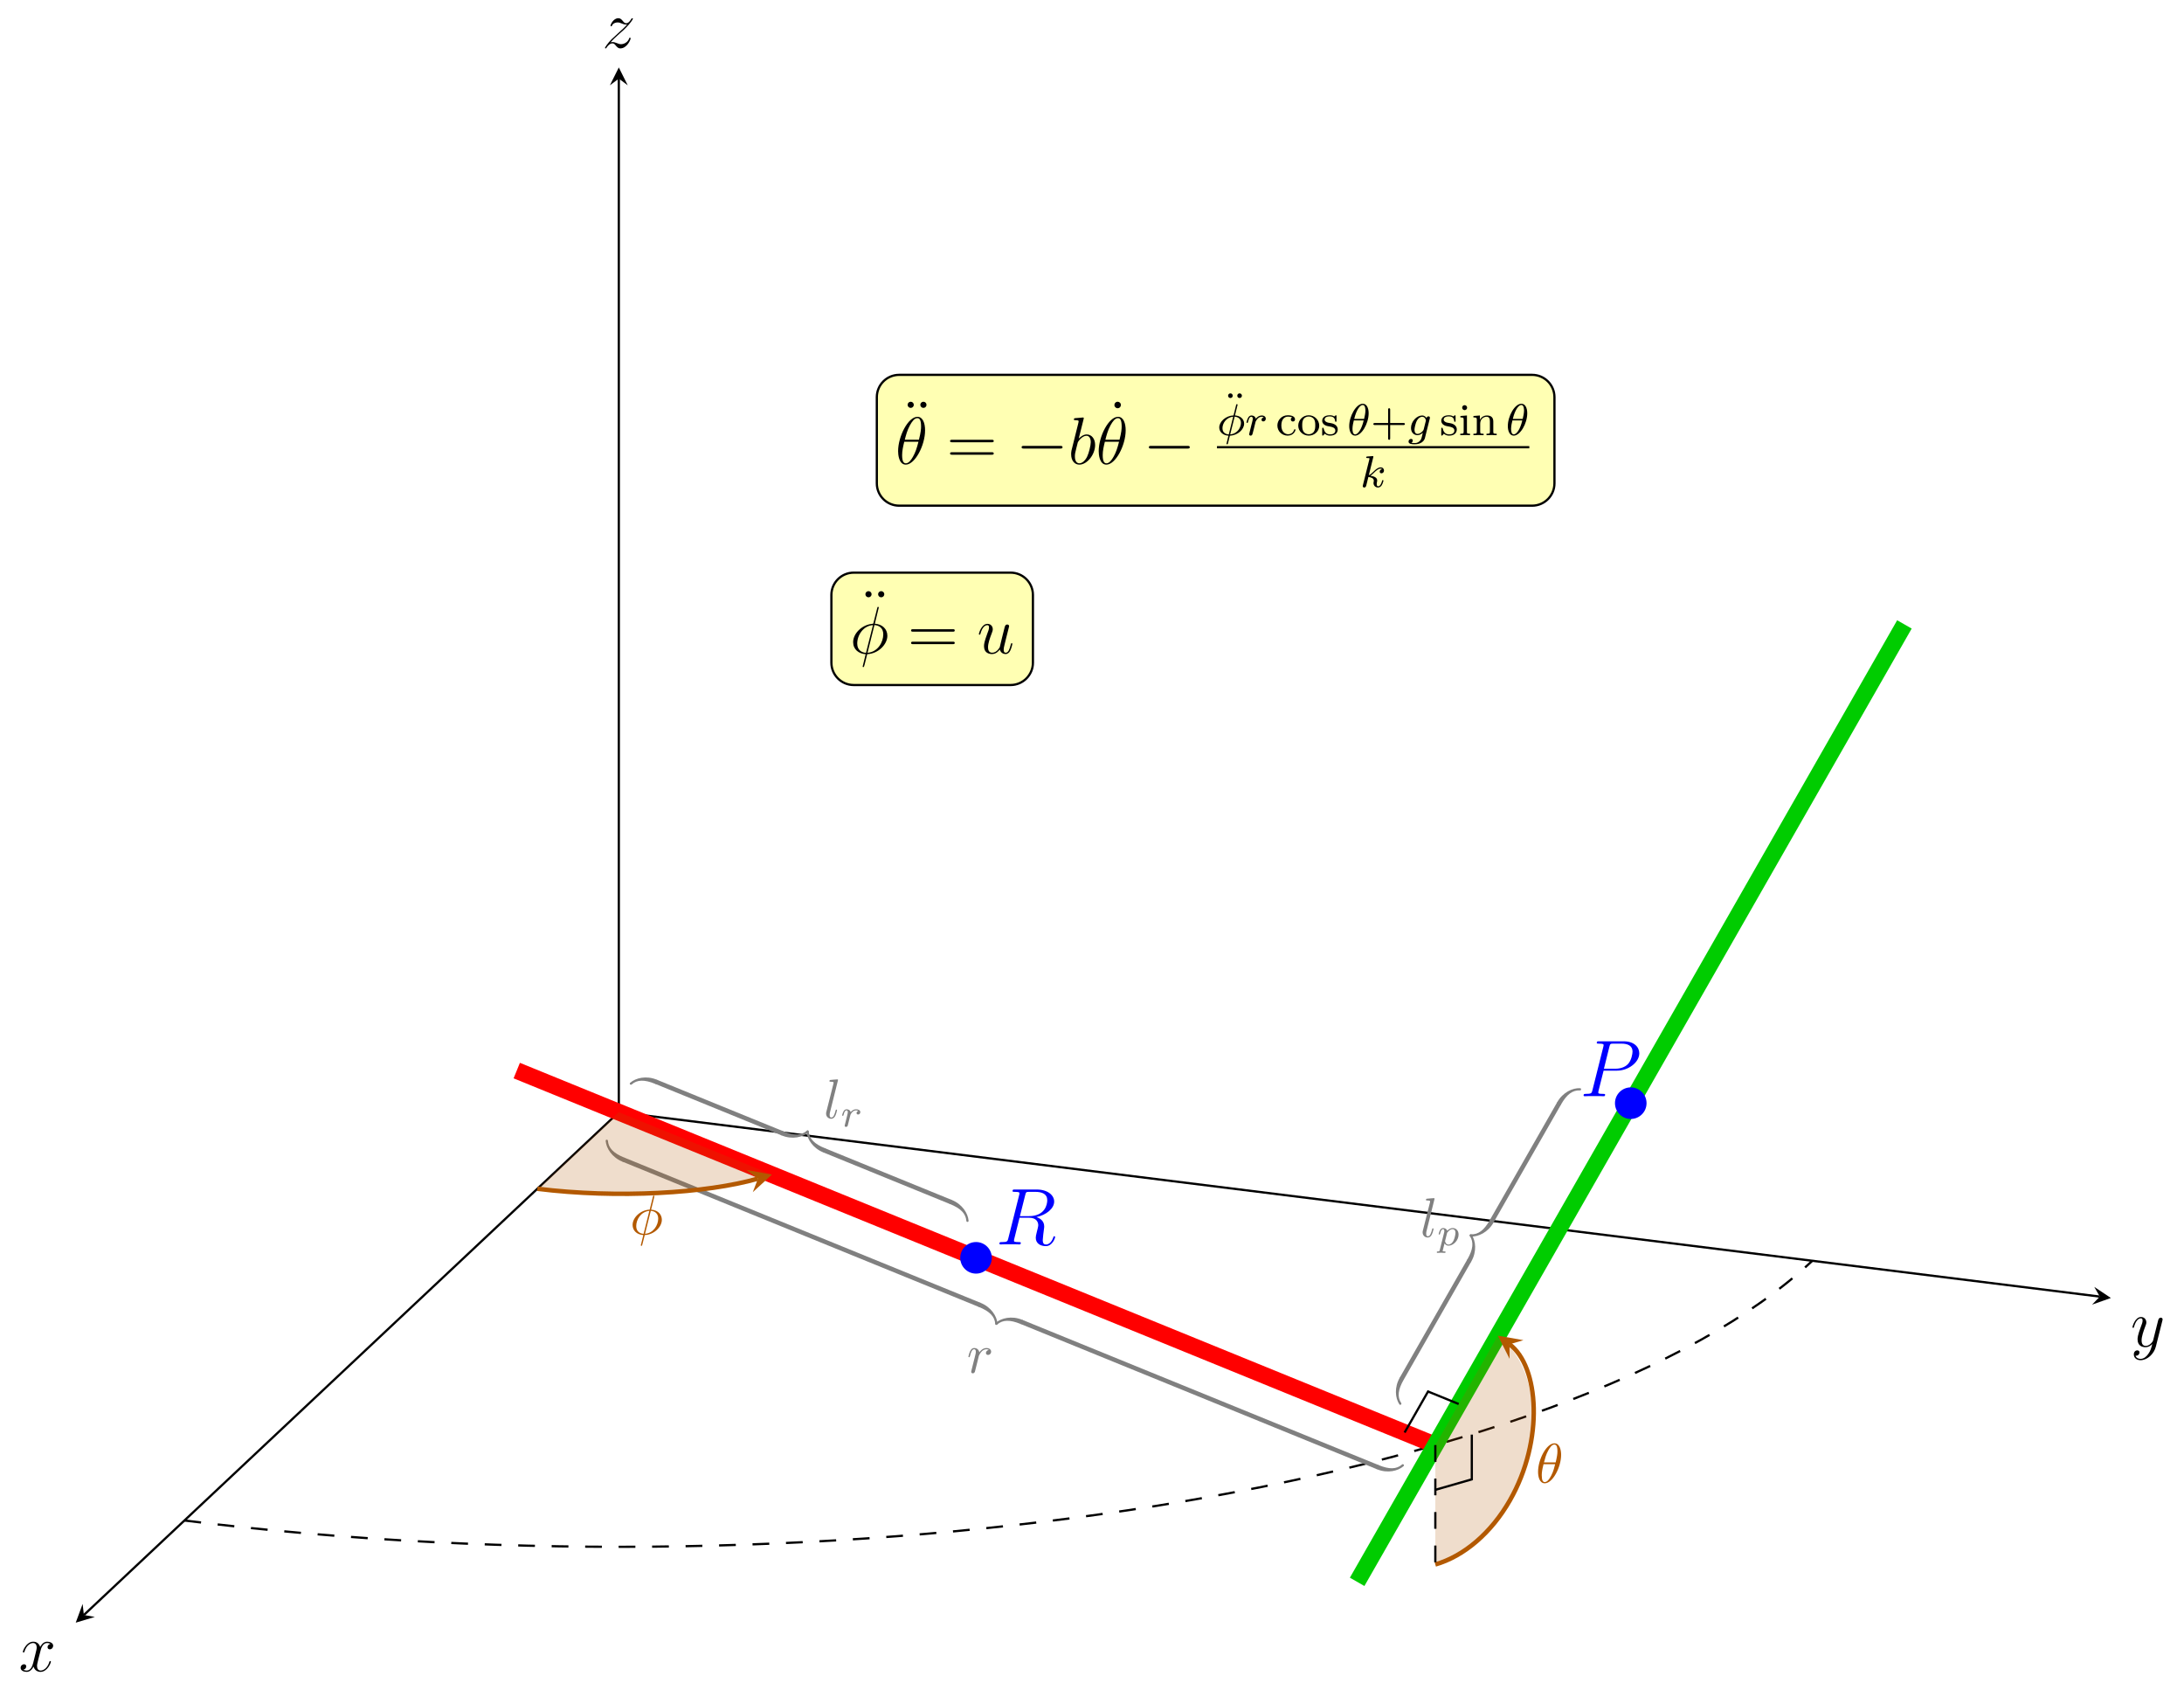 <?xml version='1.0' encoding='UTF-8'?>
<!-- This file was generated by dvisvgm 3.0.3 -->
<svg version='1.1' xmlns='http://www.w3.org/2000/svg' xmlns:xlink='http://www.w3.org/1999/xlink' width='389.792pt' height='301.538pt' viewBox='-62.037 -72 389.792 301.538'>
<defs>
<path id='g2-18' d='M3.818-3.913C3.818-4.91 3.435-5.611 2.774-5.611C1.586-5.611 .351-3.395 .351-1.618C.351-.853 .614 .08 1.403 .08C2.566 .08 3.818-2.08 3.818-3.913ZM1.243-2.901C1.618-4.511 2.271-5.388 2.766-5.388C3.244-5.388 3.244-4.535 3.244-4.384C3.244-3.937 3.1-3.292 3.005-2.901H1.243ZM2.933-2.63C2.558-1.028 1.905-.143 1.411-.143C.98-.143 .933-.781 .933-1.148C.933-1.65 1.084-2.295 1.172-2.63H2.933Z'/>
<path id='g2-30' d='M3.682-5.428C3.682-5.523 3.595-5.531 3.555-5.531C3.451-5.531 3.443-5.483 3.411-5.356L2.957-3.531C1.546-3.467 .406-2.407 .406-1.371C.406-.574 1.1 .048 2.048 .088C1.985 .335 1.929 .59 1.865 .837C1.769 1.211 1.698 1.506 1.698 1.53C1.698 1.538 1.698 1.626 1.817 1.626C1.921 1.626 1.929 1.586 1.969 1.435L2.303 .096C3.714 .024 4.846-1.02 4.846-2.056C4.846-2.973 4.041-3.491 3.212-3.523L3.682-5.428ZM3.156-3.308C3.746-3.26 4.28-2.941 4.28-2.2C4.28-1.443 3.73-.271 2.359-.135L3.156-3.308ZM2.104-.128C1.849-.143 .98-.271 .98-1.235C.98-2.088 1.618-3.18 2.893-3.3L2.104-.128Z'/>
<path id='g2-103' d='M3.953-2.941C3.985-3.061 3.985-3.108 3.985-3.116C3.985-3.3 3.834-3.363 3.73-3.363C3.547-3.363 3.403-3.22 3.371-3.053C3.308-3.172 3.068-3.515 2.59-3.515C1.642-3.515 .606-2.455 .606-1.291C.606-.43 1.172 0 1.761 0C2.128 0 2.455-.199 2.718-.43L2.542 .287C2.455 .622 2.399 .853 2.088 1.116C1.753 1.403 1.451 1.403 1.251 1.403S.861 1.395 .669 1.355C.845 1.259 .925 1.092 .925 .956C.925 .765 .781 .662 .614 .662C.414 .662 .167 .821 .167 1.14C.167 1.594 .789 1.626 1.267 1.626C2.399 1.626 2.965 1.02 3.084 .534L3.953-2.941ZM2.877-1.052C2.821-.829 2.646-.669 2.479-.518C2.407-.462 2.104-.223 1.777-.223C1.459-.223 1.227-.486 1.227-.964C1.227-1.299 1.427-2.168 1.642-2.574C1.897-3.029 2.271-3.292 2.59-3.292C3.124-3.292 3.268-2.702 3.268-2.63L3.244-2.519L2.877-1.052Z'/>
<path id='g2-107' d='M2.327-5.292C2.335-5.308 2.359-5.412 2.359-5.42C2.359-5.46 2.327-5.531 2.232-5.531C2.2-5.531 1.953-5.507 1.769-5.491L1.323-5.46C1.148-5.444 1.068-5.436 1.068-5.292C1.068-5.181 1.18-5.181 1.275-5.181C1.658-5.181 1.658-5.133 1.658-5.061C1.658-5.037 1.658-5.021 1.618-4.878L.486-.343C.454-.223 .454-.175 .454-.167C.454-.032 .566 .08 .717 .08C.988 .08 1.052-.175 1.084-.287C1.164-.622 1.371-1.467 1.459-1.801C1.897-1.753 2.431-1.602 2.431-1.148C2.431-1.108 2.431-1.068 2.415-.988C2.391-.885 2.375-.773 2.375-.733C2.375-.263 2.726 .08 3.188 .08C3.523 .08 3.73-.167 3.834-.319C4.025-.614 4.152-1.092 4.152-1.14C4.152-1.219 4.089-1.243 4.033-1.243C3.937-1.243 3.921-1.196 3.889-1.052C3.786-.677 3.579-.143 3.204-.143C2.997-.143 2.949-.319 2.949-.534C2.949-.638 2.957-.733 2.997-.917C3.005-.948 3.037-1.076 3.037-1.164C3.037-1.817 2.216-1.961 1.809-2.016C2.104-2.192 2.375-2.463 2.471-2.566C2.909-2.997 3.268-3.292 3.65-3.292C3.754-3.292 3.85-3.268 3.913-3.188C3.483-3.132 3.483-2.758 3.483-2.75C3.483-2.574 3.618-2.455 3.794-2.455C4.009-2.455 4.248-2.63 4.248-2.957C4.248-3.228 4.057-3.515 3.658-3.515C3.196-3.515 2.782-3.164 2.327-2.71C1.865-2.256 1.666-2.168 1.538-2.112L2.327-5.292Z'/>
<path id='g2-114' d='M1.538-1.1C1.626-1.443 1.714-1.785 1.793-2.136C1.801-2.152 1.857-2.383 1.865-2.423C1.889-2.495 2.088-2.821 2.295-3.021C2.55-3.252 2.821-3.292 2.965-3.292C3.053-3.292 3.196-3.284 3.308-3.188C2.965-3.116 2.917-2.821 2.917-2.75C2.917-2.574 3.053-2.455 3.228-2.455C3.443-2.455 3.682-2.63 3.682-2.949C3.682-3.236 3.435-3.515 2.981-3.515C2.439-3.515 2.072-3.156 1.905-2.941C1.745-3.515 1.203-3.515 1.124-3.515C.837-3.515 .638-3.332 .51-3.084C.327-2.726 .239-2.319 .239-2.295C.239-2.224 .295-2.192 .359-2.192C.462-2.192 .47-2.224 .526-2.431C.622-2.821 .765-3.292 1.1-3.292C1.307-3.292 1.355-3.092 1.355-2.917C1.355-2.774 1.315-2.622 1.251-2.359C1.235-2.295 1.116-1.825 1.084-1.714L.789-.518C.757-.399 .709-.199 .709-.167C.709 .016 .861 .08 .964 .08C1.243 .08 1.299-.143 1.363-.414L1.538-1.1Z'/>
<path id='g4-43' d='M3.475-1.809H5.818C5.93-1.809 6.105-1.809 6.105-1.993S5.93-2.176 5.818-2.176H3.475V-4.527C3.475-4.639 3.475-4.814 3.292-4.814S3.108-4.639 3.108-4.527V-2.176H.757C.646-2.176 .47-2.176 .47-1.993S.646-1.809 .757-1.809H3.108V.542C3.108 .654 3.108 .829 3.292 .829S3.475 .654 3.475 .542V-1.809Z'/>
<path id='g4-99' d='M2.933-3.164C2.71-3.092 2.678-2.909 2.678-2.813C2.678-2.598 2.829-2.439 3.053-2.439C3.26-2.439 3.427-2.582 3.427-2.821C3.427-3.316 2.885-3.555 2.136-3.555C1.028-3.555 .279-2.67 .279-1.722C.279-.709 1.108 .08 2.112 .08C3.236 .08 3.515-.861 3.515-.956S3.411-1.052 3.387-1.052C3.332-1.052 3.292-1.044 3.268-.964C3.212-.797 2.989-.167 2.192-.167C1.698-.167 .988-.55 .988-1.73C.988-2.877 1.578-3.308 2.16-3.308C2.232-3.308 2.654-3.308 2.933-3.164Z'/>
<path id='g4-105' d='M1.554-4.91C1.554-5.141 1.371-5.356 1.108-5.356C.877-5.356 .669-5.173 .669-4.918C.669-4.639 .901-4.471 1.108-4.471C1.387-4.471 1.554-4.702 1.554-4.91ZM.359-3.427V-3.164C.869-3.164 .94-3.116 .94-2.726V-.622C.94-.263 .845-.263 .335-.263V0C.646-.024 1.092-.024 1.211-.024C1.315-.024 1.793-.024 2.072 0V-.263C1.554-.263 1.522-.303 1.522-.614V-3.515L.359-3.427Z'/>
<path id='g4-110' d='M3.873-2.415C3.873-3.084 3.571-3.515 2.734-3.515C1.945-3.515 1.586-2.941 1.49-2.75H1.482V-3.515L.327-3.427V-3.164C.869-3.164 .933-3.108 .933-2.718V-.622C.933-.263 .837-.263 .327-.263V0C.669-.024 1.02-.024 1.235-.024C1.467-.024 1.801-.024 2.144 0V-.263C1.634-.263 1.538-.263 1.538-.622V-2.064C1.538-2.901 2.176-3.292 2.662-3.292S3.268-2.949 3.268-2.447V-.622C3.268-.263 3.172-.263 2.662-.263V0C3.005-.024 3.355-.024 3.571-.024C3.802-.024 4.136-.024 4.479 0V-.263C3.969-.263 3.873-.263 3.873-.622V-2.415Z'/>
<path id='g4-111' d='M3.985-1.698C3.985-2.694 3.164-3.555 2.112-3.555S.239-2.694 .239-1.698S1.092 .08 2.112 .08C3.14 .08 3.985-.701 3.985-1.698ZM2.112-.167C1.682-.167 1.347-.375 1.172-.654C.972-.98 .948-1.371 .948-1.769C.948-2.072 .948-2.55 1.196-2.893C1.403-3.172 1.737-3.332 2.112-3.332C2.527-3.332 2.869-3.132 3.053-2.853C3.268-2.519 3.276-2.088 3.276-1.769C3.276-1.403 3.26-.964 3.037-.63C2.821-.311 2.463-.167 2.112-.167Z'/>
<path id='g4-115' d='M2.837-3.347C2.837-3.475 2.837-3.555 2.734-3.555C2.694-3.555 2.67-3.555 2.542-3.427C2.527-3.419 2.455-3.347 2.431-3.347C2.423-3.347 2.407-3.347 2.359-3.379C2.232-3.467 2-3.555 1.642-3.555C.526-3.555 .279-2.949 .279-2.566C.279-2.168 .574-1.937 .598-1.913C.917-1.674 1.1-1.642 1.634-1.546C2.008-1.474 2.622-1.363 2.622-.821C2.622-.51 2.415-.143 1.682-.143C.877-.143 .646-.765 .542-1.188C.51-1.291 .502-1.331 .406-1.331C.279-1.331 .279-1.267 .279-1.116V-.128C.279 0 .279 .08 .383 .08C.43 .08 .438 .072 .582-.08C.622-.12 .709-.223 .749-.263C1.108 .064 1.482 .08 1.69 .08C2.702 .08 3.053-.502 3.053-1.028C3.053-1.411 2.821-1.969 1.873-2.144C1.809-2.16 1.363-2.24 1.331-2.24C1.084-2.295 .709-2.463 .709-2.782C.709-3.021 .885-3.355 1.642-3.355C2.534-3.355 2.574-2.702 2.59-2.479C2.598-2.415 2.654-2.391 2.71-2.391C2.837-2.391 2.837-2.447 2.837-2.598V-3.347Z'/>
<path id='g4-127' d='M1.706-4.941C1.706-5.197 1.506-5.356 1.291-5.356C1.052-5.356 .877-5.157 .877-4.941S1.052-4.527 1.291-4.527C1.506-4.527 1.706-4.686 1.706-4.941ZM3.347-4.941C3.347-5.157 3.172-5.356 2.933-5.356C2.718-5.356 2.519-5.197 2.519-4.941S2.718-4.527 2.933-4.527C3.172-4.527 3.347-4.726 3.347-4.941Z'/>
<path id='g1-0' d='M7.878-2.75C8.082-2.75 8.297-2.75 8.297-2.989S8.082-3.228 7.878-3.228H1.411C1.207-3.228 .992-3.228 .992-2.989S1.207-2.75 1.411-2.75H7.878Z'/>
<path id='g7-112' d='M.523 .851C.474 1.046 .46 1.102 .181 1.102C.091 1.102-.007 1.102-.007 1.248C-.007 1.325 .056 1.353 .091 1.353C.272 1.353 .502 1.325 .69 1.325C.928 1.325 1.193 1.353 1.423 1.353C1.485 1.353 1.562 1.332 1.562 1.2C1.562 1.102 1.465 1.102 1.381 1.102C1.227 1.102 1.039 1.102 1.039 1.018C1.039 .983 1.088 .802 1.116 .697C1.2 .328 1.297-.049 1.374-.342C1.458-.202 1.674 .07 2.092 .07C2.943 .07 3.884-.872 3.884-1.911C3.884-2.727 3.32-3.075 2.838-3.075C2.406-3.075 2.036-2.783 1.848-2.587C1.73-2.985 1.339-3.075 1.13-3.075C.858-3.075 .69-2.894 .579-2.706C.439-2.469 .328-2.05 .328-2.008C.328-1.918 .425-1.918 .446-1.918C.544-1.918 .551-1.939 .6-2.127C.704-2.532 .837-2.88 1.109-2.88C1.29-2.88 1.339-2.727 1.339-2.538C1.339-2.462 1.325-2.371 1.318-2.329L.523 .851ZM1.841-2.239C2.246-2.776 2.594-2.88 2.817-2.88C3.089-2.88 3.327-2.678 3.327-2.204C3.327-1.918 3.173-1.206 2.964-.802C2.79-.46 2.448-.126 2.092-.126C1.597-.126 1.471-.663 1.471-.732C1.471-.76 1.485-.809 1.492-.837L1.841-2.239Z'/>
<path id='g7-114' d='M1.639-1.409C1.646-1.451 1.806-2.078 1.82-2.113C1.834-2.169 2.036-2.518 2.26-2.685C2.336-2.741 2.525-2.88 2.824-2.88C2.894-2.88 3.068-2.873 3.208-2.783C2.985-2.72 2.901-2.525 2.901-2.399C2.901-2.246 3.02-2.141 3.18-2.141S3.571-2.273 3.571-2.566C3.571-2.929 3.187-3.075 2.831-3.075C2.469-3.075 2.155-2.929 1.848-2.58C1.723-3.006 1.297-3.075 1.13-3.075C.872-3.075 .697-2.915 .586-2.72C.425-2.448 .328-2.043 .328-2.008C.328-1.918 .425-1.918 .446-1.918C.544-1.918 .551-1.939 .6-2.127C.704-2.552 .837-2.88 1.109-2.88C1.29-2.88 1.339-2.727 1.339-2.538C1.339-2.406 1.276-2.148 1.227-1.96S1.109-1.485 1.074-1.332L.851-.439C.823-.349 .781-.174 .781-.153C.781 0 .907 .07 1.018 .07C1.123 .07 1.262 .007 1.318-.133C1.332-.174 1.409-.481 1.451-.656L1.639-1.409Z'/>
<path id='g5-61' d='M8.07-3.873C8.237-3.873 8.452-3.873 8.452-4.089C8.452-4.316 8.249-4.316 8.07-4.316H1.028C.861-4.316 .646-4.316 .646-4.101C.646-3.873 .849-3.873 1.028-3.873H8.07ZM8.07-1.65C8.237-1.65 8.452-1.65 8.452-1.865C8.452-2.092 8.249-2.092 8.07-2.092H1.028C.861-2.092 .646-2.092 .646-1.877C.646-1.65 .849-1.65 1.028-1.65H8.07Z'/>
<path id='g5-95' d='M2.2-7.364C2.2-7.723 1.913-7.95 1.626-7.95C1.291-7.95 1.04-7.687 1.04-7.364C1.04-7.054 1.303-6.791 1.614-6.791C1.973-6.791 2.2-7.077 2.2-7.364Z'/>
<path id='g5-127' d='M2.343-7.4C2.343-7.699 2.092-7.95 1.793-7.95C1.506-7.95 1.243-7.735 1.243-7.4S1.506-6.85 1.793-6.85C2.092-6.85 2.343-7.101 2.343-7.4ZM4.603-7.4C4.603-7.735 4.34-7.95 4.053-7.95C3.754-7.95 3.503-7.699 3.503-7.4S3.754-6.85 4.053-6.85C4.34-6.85 4.603-7.066 4.603-7.4Z'/>
<path id='g6-18' d='M4.533-4.981C4.533-5.639 4.354-7.024 3.337-7.024C1.953-7.024 .418-4.214 .418-1.933C.418-.996 .707 .11 1.614 .11C3.019 .11 4.533-2.75 4.533-4.981ZM1.474-3.616C1.644-4.254 1.843-5.051 2.242-5.758C2.511-6.247 2.879-6.804 3.328-6.804C3.816-6.804 3.875-6.167 3.875-5.599C3.875-5.111 3.796-4.603 3.557-3.616H1.474ZM3.467-3.298C3.357-2.839 3.148-1.993 2.77-1.275C2.421-.598 2.042-.11 1.614-.11C1.285-.11 1.076-.399 1.076-1.325C1.076-1.743 1.136-2.321 1.395-3.298H3.467Z'/>
<path id='g6-30' d='M4.354-6.675C4.354-6.695 4.384-6.804 4.384-6.814S4.384-6.914 4.264-6.914C4.164-6.914 4.154-6.884 4.115-6.715L3.537-4.413C1.953-4.364 .488-3.039 .488-1.684C.488-.737 1.186 .05 2.401 .12C2.321 .428 2.252 .747 2.172 1.056C2.052 1.524 1.953 1.903 1.953 1.933C1.953 2.032 2.022 2.042 2.072 2.042S2.142 2.032 2.172 2.002C2.192 1.983 2.252 1.743 2.281 1.604L2.66 .12C4.264 .07 5.709-1.275 5.709-2.61C5.709-3.397 5.181-4.314 3.796-4.413L4.354-6.675ZM2.451-.1C1.853-.13 1.136-.478 1.136-1.474C1.136-2.67 1.993-4.065 3.477-4.194L2.451-.1ZM3.736-4.194C4.493-4.154 5.061-3.696 5.061-2.819C5.061-1.644 4.204-.219 2.71-.1L3.736-4.194Z'/>
<path id='g6-108' d='M2.57-6.804C2.57-6.814 2.57-6.914 2.441-6.914C2.212-6.914 1.484-6.834 1.225-6.814C1.146-6.804 1.036-6.795 1.036-6.605C1.036-6.496 1.136-6.496 1.285-6.496C1.763-6.496 1.773-6.406 1.773-6.326L1.743-6.127L.488-1.146C.458-1.036 .438-.966 .438-.807C.438-.239 .877 .11 1.345 .11C1.674 .11 1.923-.09 2.092-.448C2.271-.827 2.391-1.405 2.391-1.425C2.391-1.524 2.301-1.524 2.271-1.524C2.172-1.524 2.162-1.484 2.132-1.345C1.963-.697 1.773-.11 1.375-.11C1.076-.11 1.076-.428 1.076-.568C1.076-.807 1.086-.857 1.136-1.046L2.57-6.804Z'/>
<path id='g6-114' d='M.877-.588C.847-.438 .787-.209 .787-.159C.787 .02 .927 .11 1.076 .11C1.196 .11 1.375 .03 1.445-.169C1.465-.209 1.803-1.564 1.843-1.743C1.923-2.072 2.102-2.77 2.162-3.039C2.202-3.168 2.481-3.636 2.72-3.856C2.8-3.925 3.088-4.184 3.517-4.184C3.776-4.184 3.925-4.065 3.935-4.065C3.636-4.015 3.417-3.776 3.417-3.517C3.417-3.357 3.527-3.168 3.796-3.168S4.344-3.397 4.344-3.756C4.344-4.105 4.025-4.403 3.517-4.403C2.869-4.403 2.431-3.915 2.242-3.636C2.162-4.085 1.803-4.403 1.335-4.403C.877-4.403 .687-4.015 .598-3.836C.418-3.497 .289-2.899 .289-2.869C.289-2.77 .389-2.77 .408-2.77C.508-2.77 .518-2.78 .578-2.999C.747-3.706 .946-4.184 1.305-4.184C1.474-4.184 1.614-4.105 1.614-3.726C1.614-3.517 1.584-3.407 1.455-2.889L.877-.588Z'/>
<use id='g3-18' xlink:href='#g0-18' transform='scale(.833)'/>
<use id='g3-30' xlink:href='#g0-30' transform='scale(.833)'/>
<use id='g3-98' xlink:href='#g0-98' transform='scale(.833)'/>
<use id='g3-117' xlink:href='#g0-117' transform='scale(.833)'/>
<use id='g3-120' xlink:href='#g0-120' transform='scale(.833)'/>
<use id='g3-121' xlink:href='#g0-121' transform='scale(.833)'/>
<use id='g3-122' xlink:href='#g0-122' transform='scale(.833)'/>
<path id='g0-18' d='M6.355-7.216C6.355-8.679 5.896-10.1 4.72-10.1C2.711-10.1 .574-5.896 .574-2.74C.574-2.08 .717 .143 2.224 .143C4.175 .143 6.355-3.96 6.355-7.216ZM2.008-5.193C2.224-6.04 2.525-7.245 3.099-8.263C3.572-9.124 4.074-9.813 4.706-9.813C5.179-9.813 5.495-9.411 5.495-8.034C5.495-7.517 5.452-6.8 5.036-5.193H2.008ZM4.935-4.763C4.576-3.357 4.275-2.453 3.759-1.549C3.343-.818 2.841-.143 2.238-.143C1.793-.143 1.435-.488 1.435-1.908C1.435-2.841 1.664-3.816 1.894-4.763H4.935Z'/>
<path id='g0-30' d='M6.169-9.827C6.169-9.956 6.068-9.956 6.025-9.956C5.896-9.956 5.882-9.928 5.825-9.684L5.05-6.599C5.007-6.413 4.992-6.398 4.978-6.384C4.964-6.355 4.863-6.341 4.835-6.341C2.482-6.14 .674-4.203 .674-2.41C.674-.861 1.865 .086 3.357 .172C3.242 .617 3.142 1.076 3.027 1.521C2.826 2.281 2.711 2.754 2.711 2.812C2.711 2.841 2.711 2.927 2.855 2.927C2.898 2.927 2.955 2.927 2.984 2.869C3.013 2.841 3.099 2.496 3.156 2.31L3.687 .172C6.14 .043 8.005-1.965 8.005-3.773C8.005-5.222 6.915-6.255 5.322-6.355L6.169-9.827ZM5.236-6.068C6.183-6.011 7.13-5.48 7.13-4.074C7.13-2.453 5.997-.301 3.759-.129L5.236-6.068ZM3.429-.115C2.726-.158 1.549-.531 1.549-2.109C1.549-3.917 2.855-5.925 4.921-6.054L3.429-.115Z'/>
<path id='g0-80' d='M4.246-4.562H6.657C8.636-4.562 10.616-6.025 10.616-7.661C10.616-8.78 9.669-9.798 7.862-9.798H3.429C3.156-9.798 3.027-9.798 3.027-9.526C3.027-9.382 3.156-9.382 3.371-9.382C4.246-9.382 4.246-9.268 4.246-9.11C4.246-9.081 4.246-8.995 4.189-8.78L2.252-1.062C2.123-.56 2.095-.416 1.09-.416C.818-.416 .674-.416 .674-.158C.674 0 .803 0 .889 0C1.162 0 1.449-.029 1.722-.029H3.4C3.673-.029 3.974 0 4.246 0C4.361 0 4.519 0 4.519-.273C4.519-.416 4.39-.416 4.175-.416C3.314-.416 3.3-.516 3.3-.66C3.3-.732 3.314-.832 3.328-.904L4.246-4.562ZM5.279-8.823C5.409-9.354 5.466-9.382 6.025-9.382H7.446C8.522-9.382 9.411-9.038 9.411-7.962C9.411-7.589 9.225-6.37 8.565-5.71C8.321-5.452 7.632-4.906 6.327-4.906H4.304L5.279-8.823Z'/>
<path id='g0-82' d='M5.279-8.823C5.409-9.354 5.466-9.382 6.025-9.382H7.058C8.292-9.382 9.21-9.009 9.21-7.89C9.21-7.159 8.837-5.05 5.954-5.05H4.333L5.279-8.823ZM7.274-4.878C9.052-5.265 10.444-6.413 10.444-7.647C10.444-8.766 9.311-9.798 7.317-9.798H3.429C3.142-9.798 3.013-9.798 3.013-9.526C3.013-9.382 3.113-9.382 3.386-9.382C4.246-9.382 4.246-9.268 4.246-9.11C4.246-9.081 4.246-8.995 4.189-8.78L2.252-1.062C2.123-.56 2.095-.416 1.105-.416C.775-.416 .674-.416 .674-.143C.674 0 .832 0 .875 0C1.133 0 1.435-.029 1.707-.029H3.4C3.658-.029 3.96 0 4.218 0C4.333 0 4.49 0 4.49-.273C4.49-.416 4.361-.416 4.146-.416C3.271-.416 3.271-.531 3.271-.674C3.271-.689 3.271-.789 3.3-.904L4.261-4.763H5.982C7.345-4.763 7.603-3.902 7.603-3.429C7.603-3.214 7.46-2.654 7.36-2.281C7.202-1.621 7.159-1.463 7.159-1.191C7.159-.172 7.991 .301 8.952 .301C10.114 .301 10.616-1.119 10.616-1.32C10.616-1.42 10.544-1.463 10.458-1.463C10.344-1.463 10.315-1.377 10.286-1.262C9.942-.244 9.354 .014 8.995 .014S8.407-.143 8.407-.789C8.407-1.133 8.579-2.439 8.593-2.511C8.665-3.041 8.665-3.099 8.665-3.214C8.665-4.261 7.819-4.706 7.274-4.878Z'/>
<path id='g0-98' d='M3.314-9.598C3.328-9.655 3.357-9.741 3.357-9.813C3.357-9.956 3.214-9.956 3.185-9.956C3.171-9.956 2.654-9.913 2.396-9.885C2.152-9.87 1.937-9.841 1.679-9.827C1.334-9.798 1.234-9.784 1.234-9.526C1.234-9.382 1.377-9.382 1.521-9.382C2.252-9.382 2.252-9.253 2.252-9.11C2.252-9.009 2.138-8.593 2.08-8.335L1.736-6.958C1.592-6.384 .775-3.127 .717-2.869C.646-2.511 .646-2.267 .646-2.08C.646-.617 1.463 .143 2.396 .143C4.06 .143 5.782-1.994 5.782-4.074C5.782-5.394 5.036-6.327 3.96-6.327C3.214-6.327 2.539-5.71 2.267-5.423L3.314-9.598ZM2.41-.143C1.951-.143 1.449-.488 1.449-1.607C1.449-2.08 1.492-2.353 1.75-3.357C1.793-3.544 2.023-4.462 2.08-4.648C2.109-4.763 2.955-6.04 3.931-6.04C4.562-6.04 4.849-5.409 4.849-4.663C4.849-3.974 4.447-2.353 4.089-1.607C3.73-.832 3.07-.143 2.41-.143Z'/>
<path id='g0-117' d='M4.892-.832C5.079-.029 5.767 .143 6.111 .143C6.571 .143 6.915-.158 7.144-.646C7.388-1.162 7.575-2.008 7.575-2.052C7.575-2.123 7.517-2.181 7.431-2.181C7.302-2.181 7.288-2.109 7.23-1.894C6.972-.904 6.714-.143 6.14-.143C5.71-.143 5.71-.617 5.71-.803C5.71-1.133 5.753-1.277 5.896-1.879C5.997-2.267 6.097-2.654 6.183-3.056L6.771-5.394C6.872-5.753 6.872-5.782 6.872-5.825C6.872-6.04 6.7-6.183 6.484-6.183C6.068-6.183 5.968-5.825 5.882-5.466C5.738-4.906 4.964-1.822 4.863-1.32C4.849-1.32 4.29-.143 3.242-.143C2.496-.143 2.353-.789 2.353-1.32C2.353-2.138 2.754-3.285 3.127-4.246C3.3-4.706 3.371-4.892 3.371-5.179C3.371-5.796 2.927-6.327 2.238-6.327C.918-6.327 .387-4.246 .387-4.132C.387-4.074 .445-4.003 .545-4.003C.674-4.003 .689-4.06 .746-4.261C1.09-5.495 1.65-6.04 2.195-6.04C2.338-6.04 2.568-6.025 2.568-5.566C2.568-5.193 2.41-4.777 2.195-4.232C1.564-2.525 1.492-1.98 1.492-1.549C1.492-.086 2.597 .143 3.185 .143C4.103 .143 4.605-.488 4.892-.832Z'/>
<path id='g0-120' d='M6.8-5.853C6.341-5.767 6.169-5.423 6.169-5.15C6.169-4.806 6.441-4.691 6.642-4.691C7.073-4.691 7.374-5.064 7.374-5.452C7.374-6.054 6.685-6.327 6.083-6.327C5.208-6.327 4.72-5.466 4.591-5.193C4.261-6.269 3.371-6.327 3.113-6.327C1.65-6.327 .875-4.447 .875-4.132C.875-4.074 .933-4.003 1.033-4.003C1.148-4.003 1.176-4.089 1.205-4.146C1.693-5.738 2.654-6.04 3.07-6.04C3.716-6.04 3.845-5.437 3.845-5.093C3.845-4.777 3.759-4.447 3.587-3.759L3.099-1.793C2.884-.933 2.468-.143 1.707-.143C1.635-.143 1.277-.143 .976-.33C1.492-.43 1.607-.861 1.607-1.033C1.607-1.32 1.392-1.492 1.119-1.492C.775-1.492 .402-1.191 .402-.732C.402-.129 1.076 .143 1.693 .143C2.381 .143 2.869-.402 3.171-.99C3.4-.143 4.117 .143 4.648 .143C6.111 .143 6.886-1.736 6.886-2.052C6.886-2.123 6.829-2.181 6.743-2.181C6.614-2.181 6.599-2.109 6.556-1.994C6.169-.732 5.337-.143 4.691-.143C4.189-.143 3.917-.516 3.917-1.105C3.917-1.42 3.974-1.65 4.203-2.597L4.706-4.548C4.921-5.409 5.409-6.04 6.068-6.04C6.097-6.04 6.499-6.04 6.8-5.853Z'/>
<path id='g0-121' d='M3.773 1.607C3.386 2.152 2.826 2.64 2.123 2.64C1.951 2.64 1.262 2.611 1.047 1.951C1.09 1.965 1.162 1.965 1.191 1.965C1.621 1.965 1.908 1.592 1.908 1.262S1.635 .818 1.42 .818C1.191 .818 .689 .99 .689 1.693C.689 2.425 1.306 2.927 2.123 2.927C3.558 2.927 5.007 1.607 5.409 .014L6.814-5.581C6.829-5.652 6.857-5.738 6.857-5.825C6.857-6.04 6.685-6.183 6.47-6.183C6.341-6.183 6.04-6.126 5.925-5.695L4.863-1.478C4.792-1.219 4.792-1.191 4.677-1.033C4.39-.631 3.917-.143 3.228-.143C2.425-.143 2.353-.933 2.353-1.32C2.353-2.138 2.74-3.242 3.127-4.275C3.285-4.691 3.371-4.892 3.371-5.179C3.371-5.782 2.941-6.327 2.238-6.327C.918-6.327 .387-4.246 .387-4.132C.387-4.074 .445-4.003 .545-4.003C.674-4.003 .689-4.06 .746-4.261C1.09-5.466 1.635-6.04 2.195-6.04C2.324-6.04 2.568-6.04 2.568-5.566C2.568-5.193 2.41-4.777 2.195-4.232C1.492-2.353 1.492-1.879 1.492-1.535C1.492-.172 2.468 .143 3.185 .143C3.601 .143 4.117 .014 4.619-.516L4.634-.502C4.419 .344 4.275 .904 3.773 1.607Z'/>
<path id='g0-122' d='M1.822-1.162C2.439-1.865 2.941-2.31 3.658-2.955C4.519-3.701 4.892-4.06 5.093-4.275C6.097-5.265 6.599-6.097 6.599-6.212S6.484-6.327 6.456-6.327C6.355-6.327 6.327-6.269 6.255-6.169C5.896-5.552 5.552-5.251 5.179-5.251C4.878-5.251 4.72-5.38 4.447-5.724C4.146-6.083 3.902-6.327 3.486-6.327C2.439-6.327 1.808-5.021 1.808-4.72C1.808-4.677 1.822-4.591 1.951-4.591C2.066-4.591 2.08-4.648 2.123-4.749C2.367-5.322 3.056-5.423 3.328-5.423C3.63-5.423 3.917-5.322 4.218-5.193C4.763-4.964 4.992-4.964 5.136-4.964C5.236-4.964 5.294-4.964 5.365-4.978C4.892-4.419 4.117-3.73 3.472-3.142L2.023-1.808C1.148-.918 .617-.072 .617 .029C.617 .115 .689 .143 .775 .143S.875 .129 .976-.043C1.205-.402 1.664-.933 2.195-.933C2.496-.933 2.64-.832 2.927-.473C3.199-.158 3.443 .143 3.902 .143C5.308 .143 6.111-1.679 6.111-2.008C6.111-2.066 6.097-2.152 5.954-2.152C5.839-2.152 5.825-2.095 5.782-1.951C5.466-1.105 4.619-.76 4.06-.76C3.759-.76 3.472-.861 3.171-.99C2.597-1.219 2.439-1.219 2.252-1.219C2.109-1.219 1.951-1.219 1.822-1.162Z'/>
</defs>
<g id='page1'>
<rect x='-62.037' y='-72' width='389.792' height='301.538' fill='#fff'/>
<g stroke-miterlimit='10' transform='translate(48.407,126.446)scale(0.996,-0.996)'>
<g fill='#000' stroke='#000'>
<g stroke-width='0.4'>
<path d='M0 0L-95.858-90.076' fill='none'/>
<g transform='matrix(-0.729,-0.685,0.685,-0.729,-95.858,-90.076)'>
<path d='M2 0L-1.2 1.6L0 0L-1.2-1.6' stroke='none'/>
</g>
<g transform='translate(-107.526,-100.146)'>
<g stroke='none' transform='scale(-1.004,1.004)translate(48.407,126.446)scale(-1,-1)'>
<g fill='#000'>
<g stroke='none'>
<use x='48.407' y='126.446' xlink:href='#g3-120'/>
</g>
</g>
</g>
</g>
<path d='M0 0L265.385-33.035' fill='none'/>
<g transform='matrix(0.992,-0.123,0.123,0.992,265.385,-33.035)'>
<path d='M2 0L-1.2 1.6L0 0L-1.2-1.6' stroke='none'/>
</g>
<g transform='translate(270.903,-41.982)'>
<g stroke='none' transform='scale(-1.004,1.004)translate(48.407,126.446)scale(-1,-1)'>
<g fill='#000'>
<g stroke='none'>
<use x='48.407' y='126.446' xlink:href='#g3-121'/>
</g>
</g>
</g>
</g>
<path d='M0 0V185.158' fill='none'/>
<g transform='matrix(0.0,1.0,-1.0,0.0,0.0,185.158)'>
<path d='M2 0L-1.2 1.6L0 0L-1.2-1.6' stroke='none'/>
</g>
<g transform='translate(-2.996,190.691)'>
<g stroke='none' transform='scale(-1.004,1.004)translate(48.407,126.446)scale(-1,-1)'>
<g fill='#000'>
<g stroke='none'>
<use x='48.407' y='126.446' xlink:href='#g3-122'/>
</g>
</g>
</g>
</g>
<g stroke-dasharray='3.0,3.0' stroke-dashoffset='0.0'>
<path d='M-77.841-73.146C40.275-87.849 170.875-67.02 213.866-26.622' fill='none'/>
</g>
<g stroke-width='0.8'>
<g fill='#808080'>
<path d='M2.299 4.969C3.307 5.854 4.623 5.847 6.475 5.092C6.964 4.892 7.266 5.633 6.777 5.833C4.925 6.587 3.044 6.155 2.035 5.27C1.837 5.096 2.1 4.795 2.299 4.969' stroke='none'/>
<g fill='#808080'>
<path d='M33.699-3.316C32.691-4.2 31.375-4.193 29.523-3.438C29.035-3.239 28.733-3.979 29.222-4.179C31.074-4.933 32.955-4.501 33.963-3.616C34.162-3.442 33.898-3.141 33.699-3.316' stroke='none'/>
<g stroke='#808080'>
<path d='M6.626 5.462L29.372-3.808' fill='none'/>
</g>
</g>
</g>
</g>
<g stroke-width='0.8'>
<g fill='#808080'>
<path d='M33.632-3.481C33.735-4.819 34.778-6.443 36.63-7.198C37.119-7.397 37.42-6.656 36.932-6.457C35.08-5.702 34.133-4.788 34.031-3.451C34.011-3.187 33.612-3.218 33.632-3.481' stroke='none'/>
<g fill='#808080'>
<path d='M62.676-19.444C62.573-18.107 61.53-16.482 59.678-15.727C59.189-15.528 58.887-16.269 59.376-16.468C61.228-17.223 62.174-18.137 62.277-19.475C62.297-19.738 62.696-19.707 62.676-19.444' stroke='none'/>
<g stroke='#808080'>
<path d='M36.781-6.827L59.527-16.098' fill='none'/>
</g>
</g>
</g>
</g>
<g stroke-width='0.8'>
<path d='' fill='none'/>
</g>
<g fill='#808080' stroke='#808080'>
<path d='M40.409 1.657' fill='none'/>
<g transform='translate(36.703,-1.065)'>
<g stroke='none' transform='scale(-1.004,1.004)translate(48.407,126.446)scale(-1,-1)'>
<g fill='#808080'>
<g stroke='none'>
<g fill='#808080'>
<use x='48.407' y='126.446' xlink:href='#g6-108'/>
<use x='51.38' y='127.941' xlink:href='#g7-114'/>
</g>
</g>
</g>
</g>
</g>
</g>
<g stroke-width='0.8'>
<g fill='#808080'>
<path d='M140.356-63.11C139.348-63.995 138.033-63.988 136.18-63.233C135.692-63.033 135.39-63.774 135.879-63.974C137.731-64.728 139.612-64.296 140.62-63.411C140.819-63.237 140.555-62.936 140.356-63.11' stroke='none'/>
<g fill='#808080'>
<path d='M67.788-38.047C68.796-37.163 70.112-37.17 71.964-37.925C72.453-38.124 72.755-37.384 72.266-37.184C70.414-36.429 68.532-36.862 67.524-37.747C67.325-37.921 67.589-38.222 67.788-38.047' stroke='none'/>
<g stroke='#808080'>
<path d='M136.03-63.603L72.115-37.555' fill='none'/>
</g>
</g>
</g>
</g>
<g stroke-width='0.8'>
<g fill='#808080'>
<path d='M67.855-37.882C67.753-36.544 66.71-34.92 64.858-34.165C64.369-33.966 64.067-34.707 64.556-34.906C66.408-35.661 67.354-36.575 67.456-37.912C67.477-38.176 67.875-38.145 67.855-37.882' stroke='none'/>
<g fill='#808080'>
<path d='M-2.357-5.141C-2.254-6.478-1.211-8.103 .641-8.857C1.13-9.057 1.432-8.316 .943-8.117C-.909-7.362-1.855-6.448-1.958-5.11C-1.978-4.847-2.377-4.877-2.357-5.141' stroke='none'/>
<g stroke='#808080'>
<path d='M64.707-34.535L.792-8.487' fill='none'/>
</g>
</g>
</g>
</g>
<g stroke-width='0.8'>
<path d='' fill='none'/>
</g>
<g fill='#808080' stroke='#808080'>
<path d='M64.75-44.516' fill='none'/>
<g transform='translate(62.355,-46.669)'>
<g stroke='none' transform='scale(-1.004,1.004)translate(48.407,126.446)scale(-1,-1)'>
<g fill='#808080'>
<g stroke='none'>
<g fill='#808080'>
<use x='48.407' y='126.446' xlink:href='#g6-114'/>
</g>
</g>
</g>
</g>
</g>
</g>
<g stroke-width='0.8'>
<g fill='#808080'>
<path d='M140.2-52.111C139.456-50.995 139.638-49.692 140.63-47.956C140.892-47.497 140.198-47.1 139.936-47.559C138.943-49.295 139.124-51.217 139.867-52.333C140.014-52.553 140.347-52.331 140.2-52.111' stroke='none'/>
<g fill='#808080'>
<path d='M152.497-22.187C153.241-23.303 153.06-24.606 152.067-26.343C151.805-26.801 152.499-27.198 152.762-26.74C153.754-25.003 153.574-23.082 152.83-21.965C152.684-21.745 152.351-21.967 152.497-22.187' stroke='none'/>
<g stroke='#808080'>
<path d='M140.283-47.757L152.414-26.541' fill='none'/>
</g>
</g>
</g>
</g>
<g stroke-width='0.8'>
<g fill='#808080'>
<path d='M152.652-22.276C153.992-22.351 155.74-21.531 156.732-19.795C156.994-19.337 156.3-18.94 156.038-19.398C155.045-21.134 154.014-21.951 152.675-21.876C152.411-21.862 152.389-22.261 152.652-22.276' stroke='none'/>
<g fill='#808080'>
<path d='M172.249 4.299C170.909 4.374 169.162 3.554 168.169 1.818C167.907 1.36 168.601 .963 168.863 1.421C169.856 3.157 170.887 3.974 172.227 3.9C172.49 3.885 172.513 4.284 172.249 4.299' stroke='none'/>
<g stroke='#808080'>
<path d='M156.385-19.596L168.516 1.62' fill='none'/>
</g>
</g>
</g>
</g>
<g stroke-width='0.8'>
<path d='' fill='none'/>
</g>
<g fill='#808080' stroke='#808080'>
<path d='M147.4-20.299' fill='none'/>
<g transform='translate(143.597,-22.34)'>
<g stroke='none' transform='scale(-1.004,1.004)translate(48.407,126.446)scale(-1,-1)'>
<g fill='#808080'>
<g stroke='none'>
<g fill='#808080'>
<use x='48.407' y='126.446' xlink:href='#g6-108'/>
<use x='51.38' y='127.941' xlink:href='#g7-112'/>
</g>
</g>
</g>
</g>
</g>
</g>
<g stroke-width='3.0'>
<g fill='#f00' stroke='#f00'>
<path d='M-18.29 7.454L146.314-59.632' fill='none'/>
</g>
</g>
<g fill='#00f' stroke='#00f'>
<g fill='#00f' stroke='#00f'>
<path d='M66.839-26.088C66.839-24.526 65.573-23.26 64.01-23.26S61.182-24.526 61.182-26.088S62.448-28.917 64.01-28.917S66.839-27.65 66.839-26.088ZM64.01-26.088' stroke='none'/>
</g>
<g transform='translate(64.01,-26.088)'>
<g stroke='none' transform='scale(-1.004,1.004)translate(48.407,126.446)scale(-1,-1)'>
<g fill='#00f'>
<g stroke='none'/>
</g>
</g>
</g>
</g>
<g fill='#00f' stroke='#00f'>
<path d='M72.952-18.769' fill='none'/>
<g transform='translate(67.527,-23.689)'>
<g stroke='none' transform='scale(-1.004,1.004)translate(48.407,126.446)scale(-1,-1)'>
<g fill='#00f'>
<g stroke='none'>
<g fill='#00f'>
<use x='48.407' y='126.446' xlink:href='#g0-82'/>
</g>
</g>
</g>
</g>
</g>
</g>
<g stroke-width='3.0'>
<g fill='#0c0' stroke='#0c0'>
<path d='M132.303-84.136L230.373 87.384' fill='none'/>
</g>
</g>
<g fill='#00f' stroke='#00f'>
<g fill='#00f' stroke='#00f'>
<path d='M184.162 1.615C184.162 3.177 182.895 4.444 181.333 4.444C179.771 4.444 178.504 3.177 178.504 1.615S179.771-1.214 181.333-1.214C182.895-1.214 184.162 .053 184.162 1.615ZM181.333 1.615' stroke='none'/>
</g>
<g transform='translate(181.333,1.615)'>
<g stroke='none' transform='scale(-1.004,1.004)translate(48.407,126.446)scale(-1,-1)'>
<g fill='#00f'>
<g stroke='none'/>
</g>
</g>
</g>
</g>
<g fill='#00f' stroke='#00f'>
<path d='M177.725 7.781' fill='none'/>
<g transform='translate(172.202,2.861)'>
<g stroke='none' transform='scale(-1.004,1.004)translate(48.407,126.446)scale(-1,-1)'>
<g fill='#00f'>
<g stroke='none'>
<g fill='#00f'>
<use x='48.407' y='126.446' xlink:href='#g0-80'/>
</g>
</g>
</g>
</g>
</g>
</g>
<g stroke-width='0.8'>
<g fill='#b35900' stroke='#b35900'>
<path d='M159.608-41.582C164.896-45.508 165.858-58.722 159.669-69.546C156.357-75.339 151.467-79.54 146.314-81.019' fill='none'/>
<g transform='matrix(-0.803,0.596,-0.596,-0.803,159.608,-41.582)'>
<path d='M2.6 0L-1.56 2.08L0 0L-1.56-2.08' stroke='none'/>
</g>
</g>
</g>
<g fill='#b35900' stroke='#b35900'>
<g stroke-opacity='0.2'>
<g fill-opacity='0.2'>
<path d='M146.314-59.632L157.52-40.033C164.896-45.508 165.858-58.722 159.669-69.546C156.357-75.339 151.467-79.54 146.314-81.019' stroke='none'/>
</g>
</g>
</g>
<g stroke-dasharray='3.0,3.0' stroke-dashoffset='0.0'>
<path d='M146.314-59.632L146.314-81.017' fill='none'/>
</g>
<g fill='#b35900' stroke='#b35900'>
<path d='M166.79-62.899' fill='none'/>
<g transform='translate(164.304,-66.371)'>
<g stroke='none' transform='scale(-1.004,1.004)translate(48.407,126.446)scale(-1,-1)'>
<g fill='#b35900'>
<g stroke='none'>
<g fill='#b35900'>
<use x='48.407' y='126.446' xlink:href='#g6-18'/>
</g>
</g>
</g>
</g>
</g>
</g>
<path d='M140.807-57.388L145.009-50.038L150.495-52.274' fill='none'/>
<path d='M146.312-67.65L152.85-65.773L152.85-57.759' fill='none'/>
<g stroke-width='0.8'>
<g fill='#b35900' stroke='#b35900'>
<path d='M-14.597-13.716C-.271-15.5 15.754-14.533 24.934-11.899' fill='none'/>
<g transform='matrix(0.961,0.276,-0.276,0.961,24.934,-11.899)'>
<path d='M2.6 0L-1.56 2.08L0 0L-1.56-2.08' stroke='none'/>
</g>
</g>
</g>
<g stroke-opacity='0.2'>
<g fill-opacity='0.2'>
<g fill='#b35900' stroke='#b35900'>
<path d='M0 0L-14.597-13.716C-.271-15.5 15.754-14.533 27.433-11.181' stroke='none'/>
</g>
</g>
</g>
<g fill='#b35900' stroke='#b35900'>
<path d='M4.958-19.388' fill='none'/>
<g transform='translate(1.979,-21.888)'>
<g stroke='none' transform='scale(-1.004,1.004)translate(48.407,126.446)scale(-1,-1)'>
<g fill='#b35900'>
<g stroke='none'>
<g fill='#b35900'>
<use x='48.407' y='126.446' xlink:href='#g6-30'/>
</g>
</g>
</g>
</g>
</g>
</g>
<path d='M106.946 120.372' fill='none'/>
<g fill='#ffffb3'>
<g fill='#ffffb3'>
<path d='M163.659 132.09H50.233C48.024 132.09 46.233 130.299 46.233 128.09V112.654C46.233 110.445 48.024 108.654 50.233 108.654H163.659C165.868 108.654 167.659 110.445 167.659 112.654V128.09C167.659 130.299 165.868 132.09 163.659 132.09ZM46.233 108.654'/>
</g>
<g transform='translate(49.566,116.126)'>
<g stroke='none' transform='scale(-1.004,1.004)translate(48.407,126.446)scale(-1,-1)'>
<g fill='#000'>
<g stroke='none'>
<use x='49.346' y='123.292' xlink:href='#g5-127'/>
<use x='48.407' y='126.446' xlink:href='#g3-18'/>
<use x='57.508' y='126.446' xlink:href='#g5-61'/>
<use x='69.934' y='126.446' xlink:href='#g1-0'/>
<use x='79.232' y='126.446' xlink:href='#g3-98'/>
<use x='86.449' y='123.292' xlink:href='#g5-95'/>
<use x='84.209' y='126.446' xlink:href='#g3-18'/>
<use x='92.646' y='126.446' xlink:href='#g1-0'/>
<use x='106.903' y='119.207' xlink:href='#g4-127'/>
<use x='105.797' y='121.31' xlink:href='#g2-30'/>
<use x='110.831' y='121.31' xlink:href='#g2-114'/>
<use x='116.299' y='121.31' xlink:href='#g4-99'/>
<use x='120.063' y='121.31' xlink:href='#g4-111'/>
<use x='124.297' y='121.31' xlink:href='#g4-115'/>
<use x='129.049' y='121.31' xlink:href='#g2-18'/>
<use x='133.234' y='121.31' xlink:href='#g4-43'/>
<use x='139.821' y='121.31' xlink:href='#g2-103'/>
<use x='145.548' y='121.31' xlink:href='#g4-115'/>
<use x='148.888' y='121.31' xlink:href='#g4-105'/>
<use x='151.241' y='121.31' xlink:href='#g4-110'/>
<use x='157.357' y='121.31' xlink:href='#g2-18'/>
<rect x='105.797' y='123.258' height='.398' width='55.745'/>
<use x='131.359' y='130.569' xlink:href='#g2-107'/>
</g>
</g>
</g>
</g>
</g>
<path d='M56.149 86.591' fill='none'/>
<g fill='#ffffb3'>
<g fill='#ffffb3'>
<path d='M70.206 96.657H42.093C39.884 96.657 38.093 94.866 38.093 92.657V80.526C38.093 78.317 39.884 76.526 42.093 76.526H70.206C72.415 76.526 74.206 78.317 74.206 80.526V92.657C74.206 94.866 72.415 96.657 70.206 96.657ZM38.093 76.526'/>
</g>
<g transform='translate(41.426,82.193)'>
<g stroke='none' transform='scale(-1.004,1.004)translate(48.407,126.446)scale(-1,-1)'>
<g fill='#000'>
<g stroke='none'>
<use x='49.92' y='123.292' xlink:href='#g5-127'/>
<use x='48.407' y='126.446' xlink:href='#g3-30'/>
<use x='58.656' y='126.446' xlink:href='#g5-61'/>
<use x='71.082' y='126.446' xlink:href='#g3-117'/>
</g>
</g>
</g>
</g>
</g>
</g>
</g>
</g>
</g>
</svg>